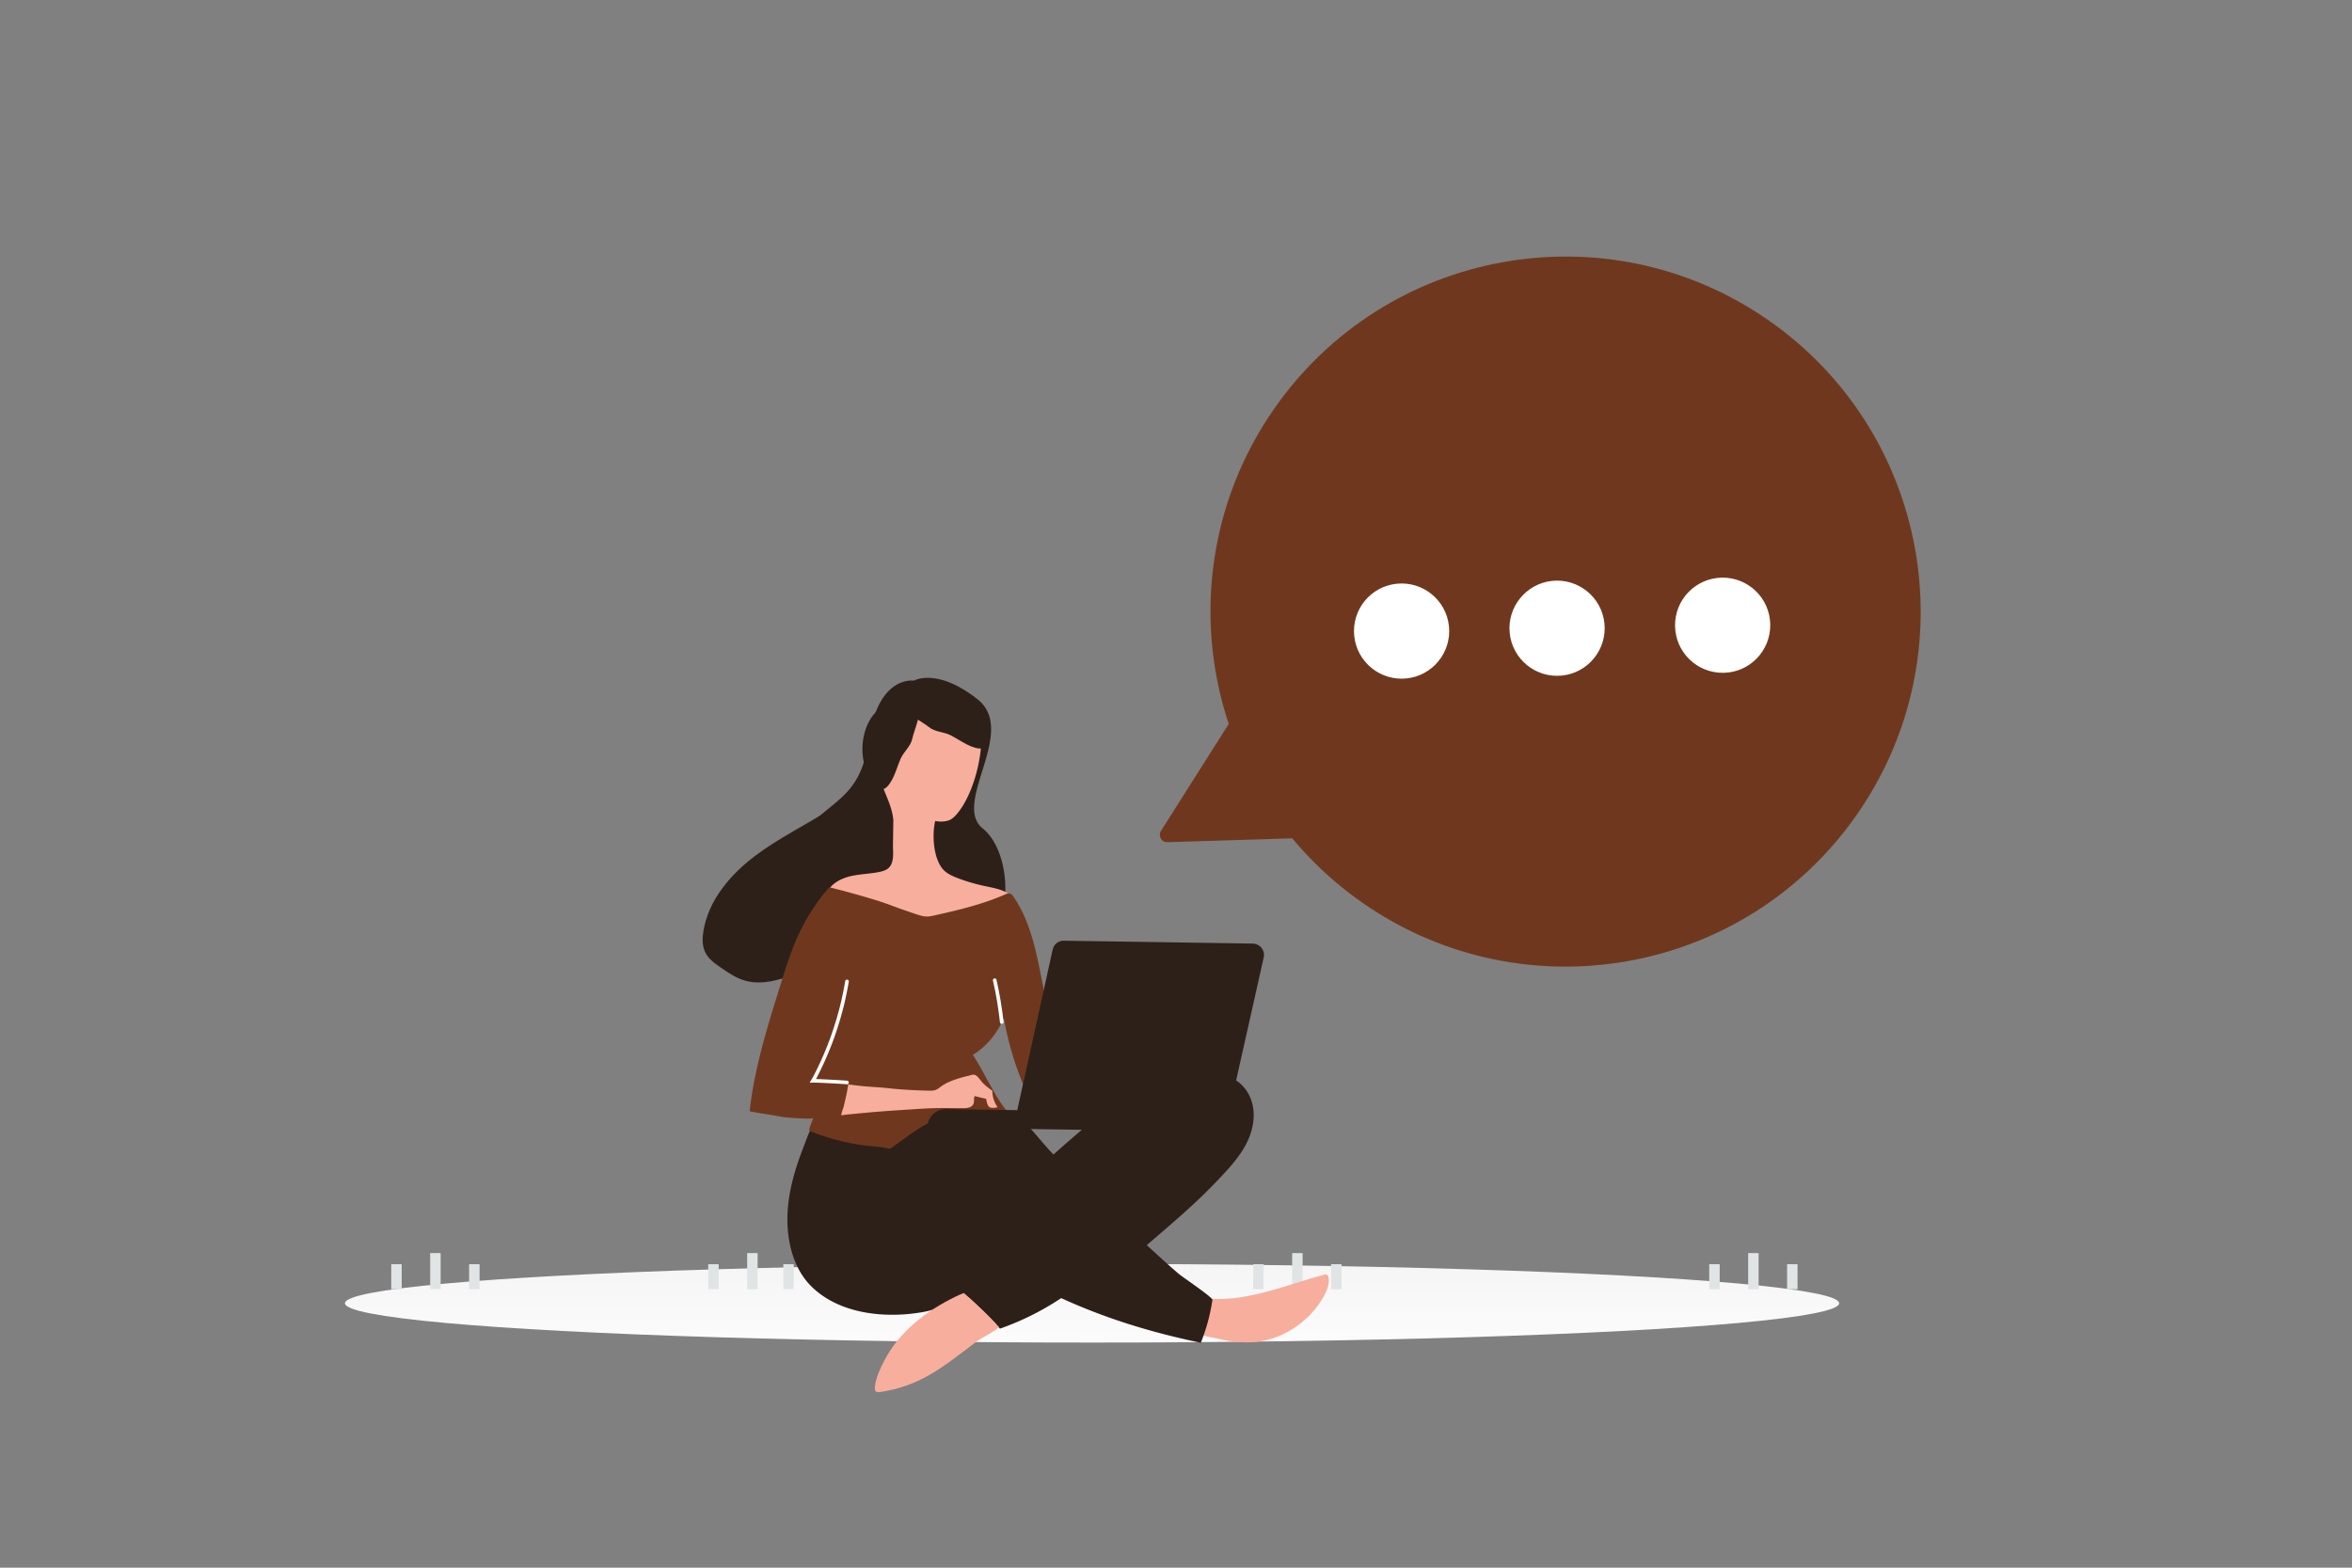 <svg width="900" height="600" viewBox="0 0 900 600" fill="none" xmlns="http://www.w3.org/2000/svg"><rect x="0" y="0" width="900" height="600" fill="#808080" stroke="none"/><g clip-path="url(#a)"><path fill="transparent" d="M0 0h900v600H0z"/><ellipse cx="417.878" cy="498.791" rx="285.878" ry="15.046" fill="url(#b)"/><path fill-rule="evenodd" clip-rule="evenodd" d="M166.613 493.426v-13.832 13.832z" fill="#fff"/><path d="M166.613 493.426v-13.832" stroke="#E1E4E5" stroke-width="4"/><path fill-rule="evenodd" clip-rule="evenodd" d="M287.906 493.426v-13.832 13.832z" fill="#fff"/><path d="M287.906 493.426v-13.832" stroke="#E1E4E5" stroke-width="4"/><path fill-rule="evenodd" clip-rule="evenodd" d="M496.446 493.426v-13.832 13.832z" fill="#fff"/><path d="M496.446 493.426v-13.832" stroke="#E1E4E5" stroke-width="4"/><path fill-rule="evenodd" clip-rule="evenodd" d="M670.94 493.426v-13.832 13.832z" fill="#fff"/><path d="M670.94 493.426v-13.832" stroke="#E1E4E5" stroke-width="4"/><path fill-rule="evenodd" clip-rule="evenodd" d="M181.509 493.426v-9.576 9.576z" fill="#fff"/><path d="M181.509 493.426v-9.576" stroke="#E1E4E5" stroke-width="4"/><path fill-rule="evenodd" clip-rule="evenodd" d="M301.737 493.426v-9.576 9.576z" fill="#fff"/><path d="M301.737 493.426v-9.576" stroke="#E1E4E5" stroke-width="4"/><path fill-rule="evenodd" clip-rule="evenodd" d="M511.342 493.426v-9.576 9.576z" fill="#fff"/><path d="M511.342 493.426v-9.576" stroke="#E1E4E5" stroke-width="4"/><path fill-rule="evenodd" clip-rule="evenodd" d="M685.835 493.426v-9.576 9.576z" fill="#fff"/><path d="M685.835 493.426v-9.576" stroke="#E1E4E5" stroke-width="4"/><path fill-rule="evenodd" clip-rule="evenodd" d="M151.716 493.426v-9.576 9.576z" fill="#fff"/><path d="M151.716 493.426v-9.576" stroke="#E1E4E5" stroke-width="4"/><path fill-rule="evenodd" clip-rule="evenodd" d="M273.011 493.426v-9.576 9.576z" fill="#fff"/><path d="M273.011 493.426v-9.576" stroke="#E1E4E5" stroke-width="4"/><path fill-rule="evenodd" clip-rule="evenodd" d="M481.55 493.426v-9.576 9.576z" fill="#fff"/><path d="M481.55 493.426v-9.576" stroke="#E1E4E5" stroke-width="4"/><path fill-rule="evenodd" clip-rule="evenodd" d="M656.044 493.426v-9.576 9.576z" fill="#fff"/><path d="M656.044 493.426v-9.576" stroke="#E1E4E5" stroke-width="4"/><path d="M487.248 512.156c8.161-2.757 15.235-8.63 19.365-16.162 1.167-2.078 2.12-4.464 1.806-6.826-.08-.482-.202-1.051-.635-1.276-.389-.224-.915-.101-1.354.023-13.631 3.678-28.043 9.876-42.351 9.222-.655-.01-1.309-.063-1.88.19-.703.295-1.149.943-1.465 1.637-1.082 2.253-2.02 6.517-1.666 9.054.435 3.018 3.353 3.456 5.918 4.106 7.305 1.857 14.978 2.497 22.262.032z" fill="#F8AE9D"/><path d="M488.508 495.239c1.098-.464 2.24-.927 3.419-.953 1.179-.025 2.479.606 2.855 1.746.25.79.019 1.616-.298 2.353-.858 1.908-2.366 3.456-3.958 4.829-6.103 5.145-13.92 8.257-21.916 8.747-3.539.208-7.244-.11-10.362-1.773 1.557-1.897 1.249-4.608 1.416-7.006.5-7.021 6.483-4.354 11.285-4.369 6.026-.127 12.024-1.301 17.559-3.574z" fill="#F8AE9D"/><path d="m305.87 443.312-.274.782c-1.918 5.558-3.402 11.297-4.015 17.181-1.125 10.809.997 23.456 9.128 31.306 10.841 10.467 28.234 12.084 42.371 9.593a35.785 35.785 0 0 0 15.865-7.049c4.608 4.173 9.558 8.744 13.678 13.39a104.11 104.11 0 0 0 23.444-11.691c17.254 7.901 34.852 13.232 53.433 17.093a72.07 72.07 0 0 0 4.44-16.433c.145-.914-11.435-8.729-12.772-9.841-4.008-3.378-12.359-11.1-12.359-11.1s10.525-8.964 15.129-13.172a219.03 219.03 0 0 0 14.003-13.756c3.683-3.96 7.283-8.139 9.54-13.081 2.257-4.899 3.087-10.692 1.2-15.784-5.957-15.849-30.007-10.278-41.178-4.816-9.235 4.53-17.324 11.13-25.108 17.821-3.14 2.659-6.237 5.406-9.29 8.109-2.407-2.481-5.065-5.708-7.339-8.318-2.445-2.831-5.242-5.492-8.621-7.159-3.552-1.8-6.83-1.544-10.62-2.082-1.698-.244-3.349-.749-5.004-1.036-4.962-.905-10.215.063-14.576 2.616-4.14 2.425-7.501 5.299-12.361 6.229-5.516 1.051-11.923.43-17.456-.309-4.966-.686-10.012-1.811-14.96-.838-2.057.405-2.843 3.274-3.523 4.923-.909 2.387-1.864 4.86-2.775 7.422zm43.835-182.807s-13.357-2.124-16.944 21.455c-3.985 26.212-14.627 21.9-31.527 43.185-9.877 12.437.517 34.401 21.639 33.966 21.123-.425 40.199-6.532 52.349-3.919 12.15 2.612 12.817-28.507.829-38.109-11.988-9.601 13.572-37.173-2.003-49.451-15.576-12.278-24.343-7.127-24.343-7.127z" fill="#2D2019"/><path d="M269.867 364.477c-1.218-2.503-1.145-5.411-.705-8.125 1.904-11.647 10.066-21.38 19.422-28.512 9.387-7.151 20.13-12.255 30.006-18.663 2.563-1.669 5.132-3.467 8.075-4.368 2.943-.902 6.363-.805 8.793 1.092 1.715 1.332 2.707 3.39 3.284 5.45 1.264 4.509.78 9.283.008 13.856-.964 5.769-2.38 11.478-4.704 16.78-1.863 4.277-4.897 8.678-9.455 9.516-1.319 5.111-4.035 9.902-7.844 13.567-4.357 4.202-9.881 6.95-15.614 8.869-5.281 1.772-11.058 2.929-16.371 1.275-3.154-.963-5.931-2.817-8.648-4.708-2.423-1.61-4.938-3.373-6.247-6.029zm47.736-7.767 3.117-4.95c-.664.069-1.292.198-1.925.455-1.712.741-2.743 3.437-1.192 4.495z" fill="#2D2019"/><path d="M375.382 281.24c.161.876.191 1.793.131 2.84a58.273 58.273 0 0 1-3.894 17.838c-1.361 3.384-3.026 6.72-5.382 9.522-.979 1.163-2.086 2.238-3.533 2.652-1.49.414-3.368.473-4.847.101-1.304 5.393-.76 15.573 3.896 19.397 1.423 1.157 3.114 1.881 4.807 2.518 3.298 1.272 6.732 2.241 10.169 2.992 3.916.845 8.184 1.477 10.934 4.356.344.355.686.84.548 1.318-.092.304-.314.519-.578.69-2.166 1.757-4.843 2.72-7.52 3.64-4.695 1.587-9.517 2.911-14.419 3.797-5.121.926-10.41 1.369-15.596.81-4.009-.453-7.966-1.474-11.605-3.275-3.813-1.891-7.718-3.435-11.663-5.241-3.338-1.535-6.629-3.287-10.243-3.91 1.708-3.248 5.272-5.07 8.821-5.933 3.548-.819 7.26-.894 10.85-1.581 1.182-.244 2.365-.532 3.38-1.259 2.78-2.009 2.019-6.473 2.063-9.397l.141-9.252c-.413-4.415-2.234-8.11-3.832-12.15-2.437-6.192-2.942-13.228-.794-19.568 2.148-6.297 7.033-11.767 13.308-13.985 6.276-2.218 13.809-.969 18.628 3.644 3.054 2.971 5.546 5.628 6.23 9.436z" fill="#F8AE9D"/><path d="M356.082 261.567c6.255-.698 11.955 2.365 16.181 7.113 3.555 3.98 5.645 9.234 5.54 14.513-.015.754-.1 1.576-.525 2.253-1.13 1.623-3.587 1.026-5.425.303-2.994-1.157-5.224-2.848-7.938-4.274-2.715-1.425-6.011-1.217-8.441-3.186-2.294-1.897-10.17-5.895-10.382-8.986-.268-3.777 6.652-6.863 9.545-7.491.414-.128.895-.187 1.445-.245z" fill="#2D2019"/><path d="M338.062 270.118c-5.289 3.411-7.772 9.387-8.047 15.737-.241 5.331 1.459 10.724 4.877 14.749.488.575 1.073 1.158 1.83 1.414 1.902.545 3.428-1.471 4.396-3.192 1.59-2.789 2.249-5.508 3.453-8.329 1.203-2.82 3.889-4.741 4.529-7.803.579-2.92 4.157-10.995 2.369-13.525-2.18-3.097-9.493-1.115-12.132.226-.402.162-.813.42-1.275.723z" fill="#2D2019"/><path d="M385.109 342.108c.835-.38 1.835-.103 2.391.648 6.24 8.737 8.65 19.687 10.759 30.239 2.393 11.997 4.524 24.034 6.568 36.069.121.613.199 1.269-.072 1.833-.27.563-.886.859-1.457 1.112-3.606 1.735-7.255 3.426-10.861 5.161a119.834 119.834 0 0 1-8.354-27.671c-2.315 5.857-6.495 10.945-11.828 14.269 3.973 5.691 8.864 17.071 13.634 22.077.73.796 5.245-.445 6.254-.778.627 1.799-2.312-.123-2.296 1.711-2.713.395-6.18-1.229-8.969-1.577-3.355-.4-6.76-.408-10.126-.067-5.597.614-11.036 2.365-16.009 4.995a57.188 57.188 0 0 0-7.096 4.476c-1.943 1.455-6.753 4.874-6.753 4.874-.353.256-2.006-.118-2.397-.211a43.633 43.633 0 0 0-3.442-.445 82.07 82.07 0 0 1-8.626-1.135c-5.702-1.047-11.309-2.66-16.688-4.881-.518-.401 1.33-4.214 1.428-4.955-.097.697-10.692-.162-11.737-.352-4.177-.85-8.405-1.307-12.582-2.2 1.871-16.821 7.007-33.069 12.053-49.187 1.974-6.343 3.991-12.686 6.788-18.667 2.978-6.372 6.823-12.337 11.443-17.636.133-.129.352-.213.526-.167 2.218.558 15.741 4.037 22.469 6.54 3.429 1.318 6.903 2.506 10.42 3.694 1.39.458 2.824.916 4.265.894.961-.029 1.924-.232 2.844-.437 9.373-2.084 18.749-4.342 27.451-8.226z" fill="#6f381e"/><path d="M324.1 375.623c-.386 2.395-.903 4.831-1.42 7.224a127.22 127.22 0 0 1-4.826 15.991c-1 2.604-2.043 5.164-3.217 7.721a146.714 146.714 0 0 1-1.803 3.771c-.315.606-.63 1.256-.945 1.862-.27.52-.583.995-.852 1.471 1.878-.058 11.146.476 13.065.636" stroke="#fff" stroke-width="1.376" stroke-miterlimit="10" stroke-linecap="round"/><path d="M324.402 416.18a53.427 53.427 0 0 1-.711 3.656l-.841 3.654c-.278 1.043-.909 2.343-.925 3.434.003-.218 7.434-.847 8.133-.924 7.738-.755 15.515-1.205 23.249-1.698 5.025-.317 9.956-.198 14.975-.166 1.484.023 3.232-.125 4.036-1.335.671-1.038.123-2.356.662-3.308.347.093 4.392 1.115 4.349 1.027.161.919.481 2.844 1.434 3.295.348.137.696.186 1.045.191.524.008 1.049-.071 1.574-.151a.328.328 0 0 0 .219-.084c.089-.086.004-.218-.082-.35a10.408 10.408 0 0 1-1.786-5.964c-1.253-.848-2.504-1.828-3.579-2.892-.86-.886-1.497-2.031-2.446-2.787-.991-.844-1.959-.335-3.055-.046-1.27.286-2.541.616-3.769.99-2.412.749-4.827 1.673-6.858 3.17-.706.513-1.369 1.07-2.203 1.319-.789.25-1.662.237-2.491.225-5.106-.122-10.209-.374-15.264-.931-5.186-.559-8.723-.482-15.517-1.501-.001.043-.007.436-.149 1.176z" fill="#F8AE9D"/><path d="M380.626 375.138c1.22 5.276 2.101 10.604 2.696 16.041" stroke="#fff" stroke-width="1.376" stroke-miterlimit="10" stroke-linecap="round"/><path d="m483.566 366.434-14.984 66.822-113.774-1.729c.059-3.927 3.294-7.109 7.266-7.048l27.189.413 13.549-61.475c.423-2.001 2.234-3.414 4.242-3.384l72.358 1.099c2.749.086 4.762 2.605 4.154 5.302z" fill="#2D2019"/><path d="M334.939 529.704c.526-3.047 2.014-6.168 3.409-8.896 5.757-11.175 16.048-19.051 27.13-24.47 1.144-.55 2.287-1.1 3.472-1.519-.089.13-.179.26-.269.433v.043h-.044c.132-.086.221-.171.353-.257 4.479 4.041 9.257 8.478 13.336 12.949-2.696 2.185-6.608 3.959-8.551 5.414-4.591 3.379-9.011 6.978-13.774 10.136-6.395 4.312-13.208 7.439-20.824 8.807-2.933.523-4.469 1.067-4.435-1.202.049-.348.1-.828.197-1.438z" fill="#F8AE9D"/><path d="M342.365 520.912c2.966-5.586 7.57-9.838 12.603-13.602 3.533-2.653 7.28-5.041 10.852-7.475 1.015-.683 3.007-2.53 4.723-3.42 3.574 3.241 7.232 6.658 10.54 10.2-10.927 6.644-20.662 15.313-32.65 20.02-1.098.42-2.239.839-3.418.865-1.179.026-2.438-.473-3.121-1.444-1.069-1.5-.383-3.542.471-5.144z" fill="#F8AE9D"/><path d="M487.407 156.668c42.75-61.67 127.399-77.01 189.07-34.261 61.671 42.75 77.01 127.399 34.261 189.07-42.749 61.672-127.399 77.011-189.07 34.261-61.671-42.749-77.01-127.399-34.261-189.07z" fill="#6f381e"/><path d="M521.354 315.916c1.009 1.843-.282 4.102-2.382 4.168l-72.263 2.253c-2.258.071-3.676-2.413-2.467-4.322l39.42-62.226c1.148-1.812 3.819-1.727 4.85.155l32.842 59.972z" fill="#6f381e"/><path d="M640.968 239.626c.177 10.068 8.479 18.053 18.547 17.876 10.069-.177 18.053-8.479 17.876-18.547-.176-10.068-8.478-18.052-18.547-17.876-10.068.212-18.052 8.479-17.876 18.547zm-63.271 2.683c1.025 9.998 9.998 17.275 19.995 16.251 9.998-1.025 17.276-9.998 16.251-19.996-1.024-9.997-9.998-17.275-19.995-16.25-9.998 1.06-17.275 9.998-16.251 19.995zm-59.492 1.096c1.024 9.998 9.998 17.275 19.995 16.251 9.998-1.025 17.275-9.998 16.251-19.996-1.025-9.997-9.998-17.275-19.995-16.25-9.998 1.024-17.276 9.962-16.251 19.995z" fill="#fff"/></g><defs><linearGradient id="b" x1="430.069" y1="530.709" x2="430.02" y2="450.999" gradientUnits="userSpaceOnUse"><stop stop-color="#fff"/><stop offset="1" stop-color="#EEE"/></linearGradient><clipPath id="a"><path fill="#fff" d="M0 0h900v600H0z"/></clipPath></defs></svg>
